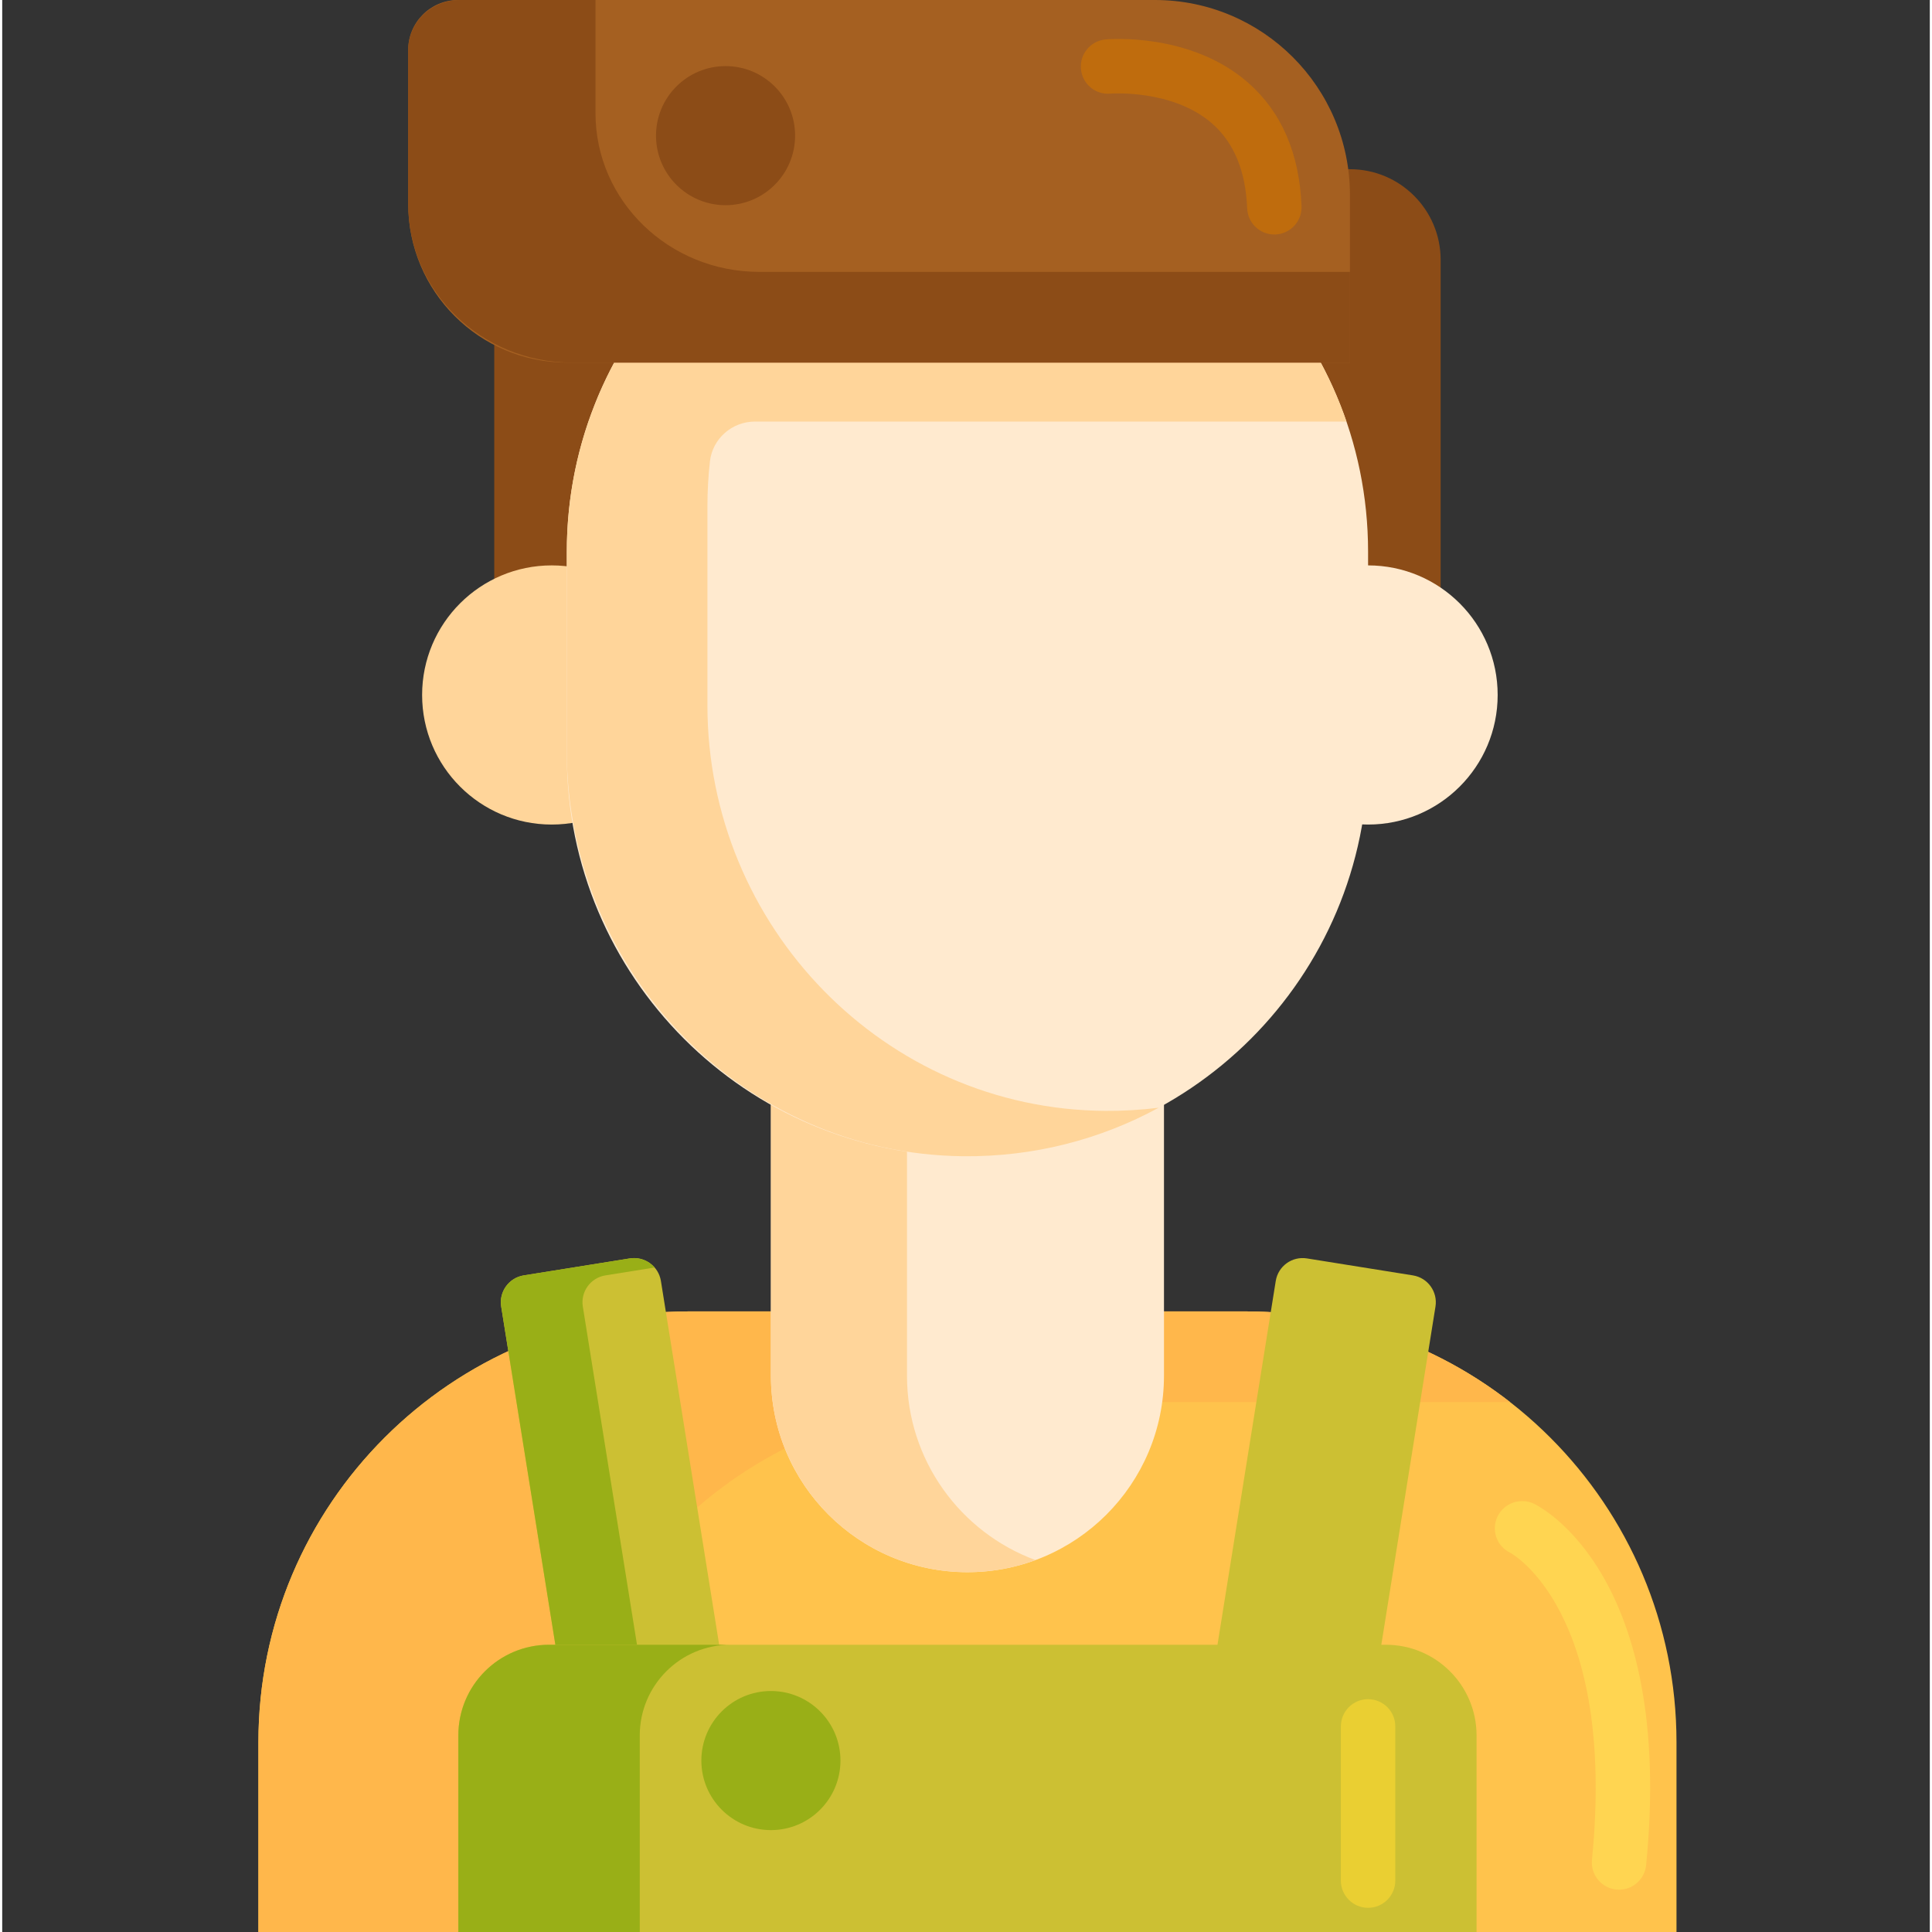 <svg height="425pt" viewBox="-56 0 425 425.974" width="425pt" xmlns="http://www.w3.org/2000/svg"><rect x="-56" y="0" width="425" height="425.974" fill="#333333" stroke="none"/><path d="m72.488 177.258h33.664v-120c0-11.047-8.953-20-20-20h-13.664c-11.047 0-20 8.953-20 20v100c0 11.043 8.953 20 20 20zm0 0" fill="#8c4c17"/><path d="m241.152 37.309h-13.664c-11.047 0-20 8.953-20 20v17.414c21.645 16.098 35.664 41.871 35.664 70.918v31.562c10.109-1 18-9.527 18-19.898v-100c0-11.043-8.953-19.996-20-19.996zm0 0" fill="#8c4c17"/><path d="m273.723 153.23c0 15.781-12.789 28.57-28.57 28.57-15.777 0-28.57-12.789-28.57-28.57 0-15.777 12.793-28.57 28.57-28.57 15.781 0 28.57 12.793 28.57 28.57zm0 0" fill="#ffeacf"/><path d="m93.723 153.23c0 15.781-12.789 28.57-28.57 28.57-15.777 0-28.57-12.789-28.57-28.57 0-15.777 12.793-28.57 28.57-28.57 15.781 0 28.57 12.793 28.57 28.57zm0 0" fill="#ffd59a"/><path d="m313.152 425.973h-312.664v-41.832c0-52.469 42.531-95 95-95h122.664c52.469 0 95 42.531 95 95zm0 0" fill="#ffc34c"/><path d="m64.488 404.141c0-52.469 42.531-95 95-95h116.977c-16.098-12.531-36.332-20-58.312-20h-122.664c-52.469 0-95 42.531-95 95v41.832h64zm0 0" fill="#ffb74b"/><path d="m156.82 346.641c-23.934 0-43.332-19.402-43.332-43.332v-103.336h86.664v103.336c0 23.93-19.398 43.332-43.332 43.332zm0 0" fill="#ffeacf"/><path d="m225.957 387.949c-9.727-1.559-16.348-10.707-14.789-20.43l13.625-85.082c.523-3.273 3.602-5.5 6.871-4.977l23.371 3.742c3.273.523 5.5 3.602 4.977 6.875l-13.625 85.082c-1.559 9.727-10.707 16.348-20.43 14.789zm0 0" fill="#ccc033"/><path d="m88.07 387.949c9.727-1.559 16.348-10.707 14.789-20.43l-13.625-85.082c-.523-3.273-3.602-5.5-6.871-4.977l-23.371 3.742c-3.27.523-5.5 3.602-4.977 6.875l13.629 85.082c1.555 9.727 10.703 16.348 20.426 14.789zm0 0" fill="#ccc033"/><path d="m85.645 373.16-13.629-85.086c-.523-3.27 1.707-6.348 4.977-6.871l10.855-1.738c-1.316-1.52-3.355-2.344-5.484-2.004l-23.371 3.742c-3.27.523-5.5 3.602-4.973 6.875l13.625 85.082c1.555 9.727 10.703 16.348 20.43 14.789 2.246-.359 4.312-1.141 6.164-2.223-4.438-2.602-7.719-7.094-8.594-12.566zm0 0" fill="#99af17"/><path d="m269.07 425.973h-224.5v-43.332c0-11.047 8.953-20 20-20h184.5c11.047 0 20 8.953 20 20zm0 0" fill="#ccc033"/><path d="m104.57 362.641h-40c-11.047 0-20 8.953-20 20v43.332h40v-43.332c0-11.047 8.953-20 20-20zm0 0" fill="#99af17"/><path d="m143.488 303.309v-103.336h-30v103.336c0 23.93 19.398 43.332 43.332 43.332 5.273 0 10.328-.945 15-2.668-16.539-6.105-28.332-22.008-28.332-40.664zm0 0" fill="#ffd59a"/><path d="m156.82 254.941c-48.785 0-88.332-39.547-88.332-88.332v-44.969c0-48.785 39.547-88.332 88.332-88.332 48.785 0 88.332 39.547 88.332 88.332v44.969c0 48.785-39.547 88.332-88.332 88.332zm0 0" fill="#ffeacf"/><path d="m99.488 155.488v-43.848c0-3.344.188-6.645.551-9.895.562-5.027 4.871-8.797 9.93-8.797h130.418c-11.914-34.703-44.824-59.641-83.566-59.641-3.793 0-7.527.246-11.191.707.004 0 .008-.004.016-.008-.285.035-.559.09-.844.125-.93.129-1.859.262-2.781.418-.445.074-.887.16-1.332.242-.816.152-1.629.309-2.438.48-.469.102-.934.207-1.398.316-.789.18-1.57.375-2.348.574-.457.121-.914.238-1.367.363-.805.227-1.605.465-2.402.711-.406.125-.812.246-1.219.375-.953.312-1.898.645-2.84.984-.234.082-.469.16-.699.246-1.172.438-2.328.895-3.473 1.379-.301.129-.594.266-.891.395-.836.363-1.672.734-2.496 1.125-.414.195-.82.402-1.23.602-.699.348-1.398.695-2.086 1.059-.441.23-.871.465-1.305.703-.656.359-1.305.723-1.953 1.098-.434.254-.863.504-1.289.762-.648.391-1.289.793-1.926 1.199-.402.258-.809.512-1.207.777-.699.461-1.391.945-2.074 1.426-.316.223-.641.438-.953.664-.973.703-1.93 1.426-2.871 2.168-.293.23-.578.473-.867.707-.656.531-1.312 1.066-1.953 1.613-.383.328-.758.668-1.137 1.004-.535.473-1.066.949-1.59 1.438-.395.367-.785.742-1.172 1.117-.492.473-.977.949-1.457 1.434-.391.395-.773.785-1.152 1.184-.469.492-.93.992-1.387 1.496-.367.402-.738.805-1.098 1.215-.469.535-.926 1.082-1.387 1.629-.324.391-.656.773-.977 1.168-.668.832-1.32 1.676-1.961 2.531-.332.441-.652.895-.977 1.344-.449.621-.895 1.242-1.328 1.875-.316.465-.621.938-.926 1.41-.363.547-.719 1.102-1.07 1.66-.309.5-.613 1.004-.914 1.512-.324.547-.645 1.094-.957 1.648-.297.52-.586 1.043-.871 1.57-.301.555-.594 1.117-.883 1.684-.27.531-.543 1.062-.805 1.602-.285.586-.559 1.18-.828 1.77-.242.527-.492 1.051-.723 1.586-.316.715-.609 1.445-.902 2.172-.32.793-.629 1.594-.926 2.398-.246.656-.496 1.312-.723 1.98h.004c-3.086 8.996-4.773 18.645-4.773 28.691v43.902c0 48.598 38.801 88.895 87.398 89.398 15.621.16 30.32-3.734 43.109-10.699-3.855.488-7.789.727-11.785.699-48.727-.324-87.719-40.715-87.719-89.449zm0 0" fill="#ffd59a"/><path d="m241.152 79.945h-172.637c-19.332 0-35-15.668-35-35v-33.945c0-6.074 4.922-11 11-11h153.637c23.75 0 43 19.254 43 43zm0 0" fill="#a56021"/><path d="m110.938 59.945c-19.953 0-36.129-15.668-36.129-35v-24.945h-29.938c-6.273 0-11.355 4.926-11.355 11v33.945c0 19.332 16.176 35 36.129 35h171.512v-20zm0 0" fill="#8c4c17"/><path d="m224.484 51.703c-3.207 0-5.867-2.535-5.992-5.77-.32-8.188-2.906-14.469-7.691-18.668-8.691-7.633-22.305-6.637-22.438-6.621-3.32.305-6.219-2.129-6.52-5.43-.301-3.301 2.133-6.219 5.434-6.52.762-.07 18.777-1.566 31.441 9.551 7.352 6.457 11.312 15.617 11.762 27.223.129 3.312-2.449 6.098-5.762 6.227-.078.004-.156.008-.234.008zm0 0" fill="#bf6c0d"/><path d="m245.152 420.641c-3.312 0-6-2.688-6-6v-34c0-3.312 2.688-6 6-6s6 2.688 6 6v34c0 3.312-2.688 6-6 6zm0 0" fill="#eacf32"/><path d="m300.492 416.641c-.195 0-.395-.008-.598-.031-3.297-.324-5.703-3.262-5.379-6.559 5.434-54.93-17.789-67.578-18.023-67.699-2.992-1.426-4.223-4.984-2.801-7.977 1.426-2.992 5.047-4.242 8.039-2.82 1.27.605 31.07 15.551 24.727 79.676-.305 3.098-2.914 5.41-5.965 5.41zm0 0" fill="#ffd551"/><path d="m128.82 388.176c0 8.469-6.863 15.332-15.332 15.332s-15.336-6.863-15.336-15.332 6.867-15.336 15.336-15.336 15.332 6.867 15.332 15.336zm0 0" fill="#99af17"/><path d="m118.82 29.906c0 8.469-6.863 15.336-15.332 15.336s-15.336-6.867-15.336-15.336 6.867-15.332 15.336-15.332 15.332 6.863 15.332 15.332zm0 0" fill="#8c4c17"/></svg>